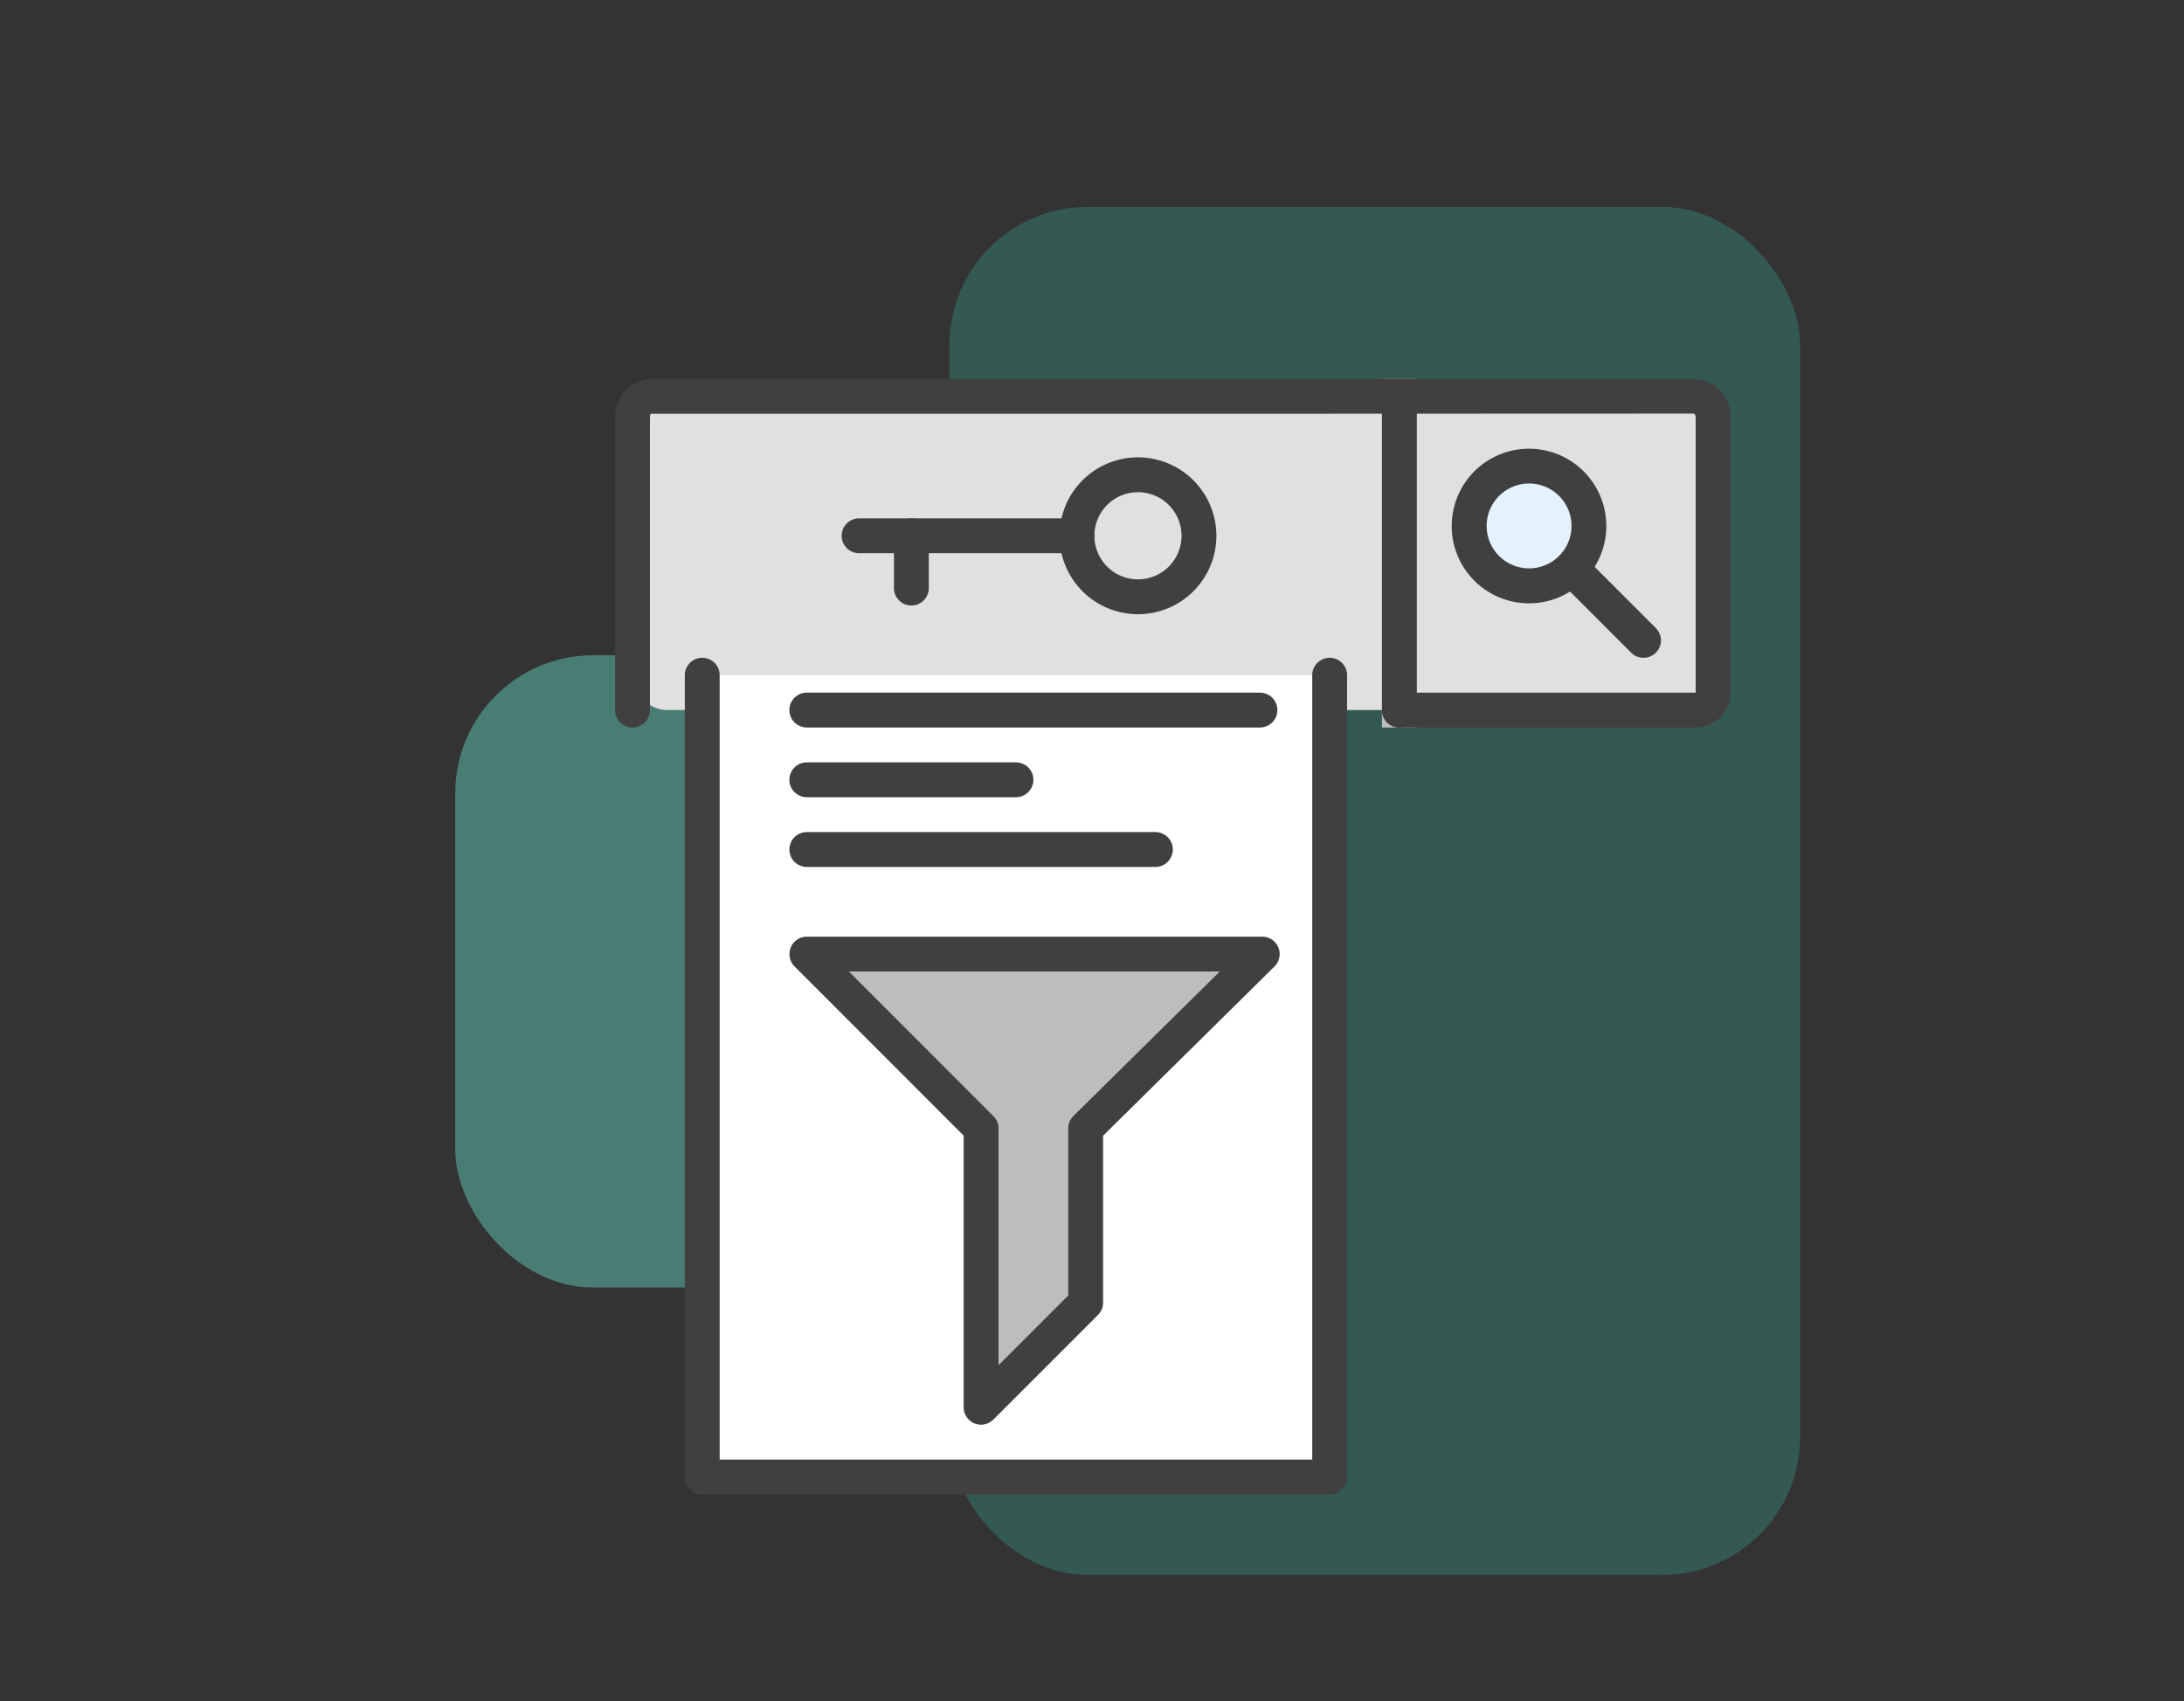 <svg xmlns="http://www.w3.org/2000/svg" xmlns:xlink="http://www.w3.org/1999/xlink" width="190" height="148" viewBox="0 0 190 148">
  <rect x="0" y="0" width="190" height="148" fill="#333333" stroke="none"/>
  <defs>
    <clipPath id="clip-path">
      <rect id="Rectángulo_409000" data-name="Rectángulo 409000" width="190" height="148" transform="translate(1230.126 2621)" fill="#fff" stroke="#707070" stroke-width="1"/>
    </clipPath>
  </defs>
  <g id="Enmascarar_grupo_1098787" data-name="Enmascarar grupo 1098787" transform="translate(-1230.126 -2620.999)" clip-path="url(#clip-path)">
    <g id="Grupo_1212755" data-name="Grupo 1212755" transform="translate(6.605 -3)">
      <g id="Grupo_1212754" data-name="Grupo 1212754" transform="translate(16)">
        <rect id="Rectángulo_408998" data-name="Rectángulo 408998" width="94" height="55" rx="12" transform="translate(1247.126 2681)" fill="#497d74"/>
        <rect id="Rectángulo_408999" data-name="Rectángulo 408999" width="74" height="119" rx="12" transform="translate(1290.126 2642)" fill="#345953"/>
      </g>
    </g>
    <g id="key_10441633" transform="translate(1283.638 2653.961)">
      <rect id="Rectángulo_423496" data-name="Rectángulo 423496" width="94.007" height="27.292" rx="2.98" transform="translate(1.515 1.516)" fill="#e0e0e0"/>
      <path id="Trazado_1184767" data-name="Trazado 1184767" d="M88,0h3.032V30.325H88Z" transform="translate(-21.287 0)" fill="#bdbdbd"/>
      <circle id="Elipse_12548" data-name="Elipse 12548" cx="5.208" cy="5.208" r="5.208" transform="translate(72.136 12.795) rotate(-45)" fill="#e3f2fd"/>
      <path id="Trazado_1184768" data-name="Trazado 1184768" d="M102.733,21.459a6.725,6.725,0,1,1,4.753-1.971A6.725,6.725,0,0,1,102.733,21.459Zm0-10.424a3.692,3.692,0,1,0,2.616,1.084,3.692,3.692,0,0,0-2.616-1.084Z" transform="translate(-23.223 -1.937)" fill="#404040"/>
      <path id="Trazado_1184769" data-name="Trazado 1184769" d="M115.517,29.031a1.516,1.516,0,0,1-1.069-.447l-6.27-6.27a1.517,1.517,0,0,1,2.145-2.145l6.27,6.27a1.516,1.516,0,0,1-1.077,2.593Z" transform="translate(-26.06 -4.771)" fill="#404040"/>
      <path id="Trazado_1184770" data-name="Trazado 1184770" d="M89.516,30.325A1.516,1.516,0,0,1,88,28.808V1.516a1.516,1.516,0,0,1,3.032,0V28.808A1.516,1.516,0,0,1,89.516,30.325Z" transform="translate(-21.287 0)" fill="#404040"/>
      <path id="Trazado_1184771" data-name="Trazado 1184771" d="M94.006,30.325H68.23a1.516,1.516,0,0,1,0-3.032H94.006a1.35,1.35,0,0,0,0-.19V3.381a.478.478,0,0,0-.136-.364l-39.157.015H3.092a.933.933,0,0,0-.061.349V28.808a1.516,1.516,0,1,1-3.032,0V3.381A3.252,3.252,0,0,1,3.092,0H93.945a3.252,3.252,0,0,1,3.093,3.381V27.1a3.032,3.032,0,0,1-3.032,3.222Z" transform="translate(0)" fill="#404040"/>
      <path id="Trazado_1184772" data-name="Trazado 1184772" d="M64.584,34v69.747H10V34" transform="translate(-2.42 -8.224)" fill="#fff"/>
      <g id="Grupo_1230942" data-name="Grupo 1230942" transform="translate(6.064 6.823)">
        <path id="Trazado_1184773" data-name="Trazado 1184773" d="M64.1,104.779H9.516A1.516,1.516,0,0,1,8,103.263V33.516a1.516,1.516,0,0,1,3.032,0v68.231H62.584V33.516a1.516,1.516,0,0,1,3.032,0v69.747A1.516,1.516,0,0,1,64.1,104.779Z" transform="translate(-8 -14.563)" fill="#404040"/>
        <path id="Trazado_1184774" data-name="Trazado 1184774" d="M57.823,22.646a6.823,6.823,0,1,1,6.823-6.823A6.823,6.823,0,0,1,57.823,22.646Zm0-10.614a3.791,3.791,0,1,0,3.791,3.791A3.791,3.791,0,0,0,57.823,12.032Z" transform="translate(-18.401 -9)" fill="#404040"/>
        <path id="Trazado_1184775" data-name="Trazado 1184775" d="M46.469,19.032H27.516a1.516,1.516,0,0,1,0-3.032H46.469a1.516,1.516,0,0,1,0,3.032Z" transform="translate(-12.354 -10.693)" fill="#404040"/>
        <path id="Trazado_1184776" data-name="Trazado 1184776" d="M33.516,23.581A1.516,1.516,0,0,1,32,22.065V17.516a1.516,1.516,0,0,1,3.032,0v4.549A1.516,1.516,0,0,1,33.516,23.581Z" transform="translate(-13.805 -10.693)" fill="#404040"/>
        <path id="Trazado_1184777" data-name="Trazado 1184777" d="M60.938,39.032H21.516a1.516,1.516,0,0,1,0-3.032H60.938a1.516,1.516,0,0,1,0,3.032Z" transform="translate(-10.903 -15.531)" fill="#404040"/>
        <path id="Trazado_1184778" data-name="Trazado 1184778" d="M39.711,47.032H21.516a1.516,1.516,0,0,1,0-3.032H39.711a1.516,1.516,0,0,1,0,3.032Z" transform="translate(-10.903 -17.466)" fill="#404040"/>
        <path id="Trazado_1184779" data-name="Trazado 1184779" d="M51.841,55.032H21.516a1.516,1.516,0,0,1,0-3.032H51.841a1.516,1.516,0,0,1,0,3.032Z" transform="translate(-10.903 -19.401)" fill="#404040"/>
      </g>
      <path id="Trazado_1184780" data-name="Trazado 1184780" d="M61.619,66H22L37.162,81.162v24.26l9.1-9.1V81.162Z" transform="translate(-5.322 -15.964)" fill="#bdbdbd"/>
      <path id="Trazado_1184781" data-name="Trazado 1184781" d="M36.681,106.455a1.516,1.516,0,0,1-1.516-1.516V81.308L20.449,66.585A1.516,1.516,0,0,1,21.518,64H61.137a1.516,1.516,0,0,1,1.069,2.593L47.294,81.315V95.841a1.516,1.516,0,0,1-.447,1.069l-9.1,9.1A1.516,1.516,0,0,1,36.681,106.455ZM25.18,67.032,37.75,79.61a1.516,1.516,0,0,1,.447,1.069v20.6l6.065-6.065V80.679a1.516,1.516,0,0,1,.447-1.077l12.736-12.57Z" transform="translate(-4.841 -15.48)" fill="#404040"/>
    </g>
  </g>
</svg>
